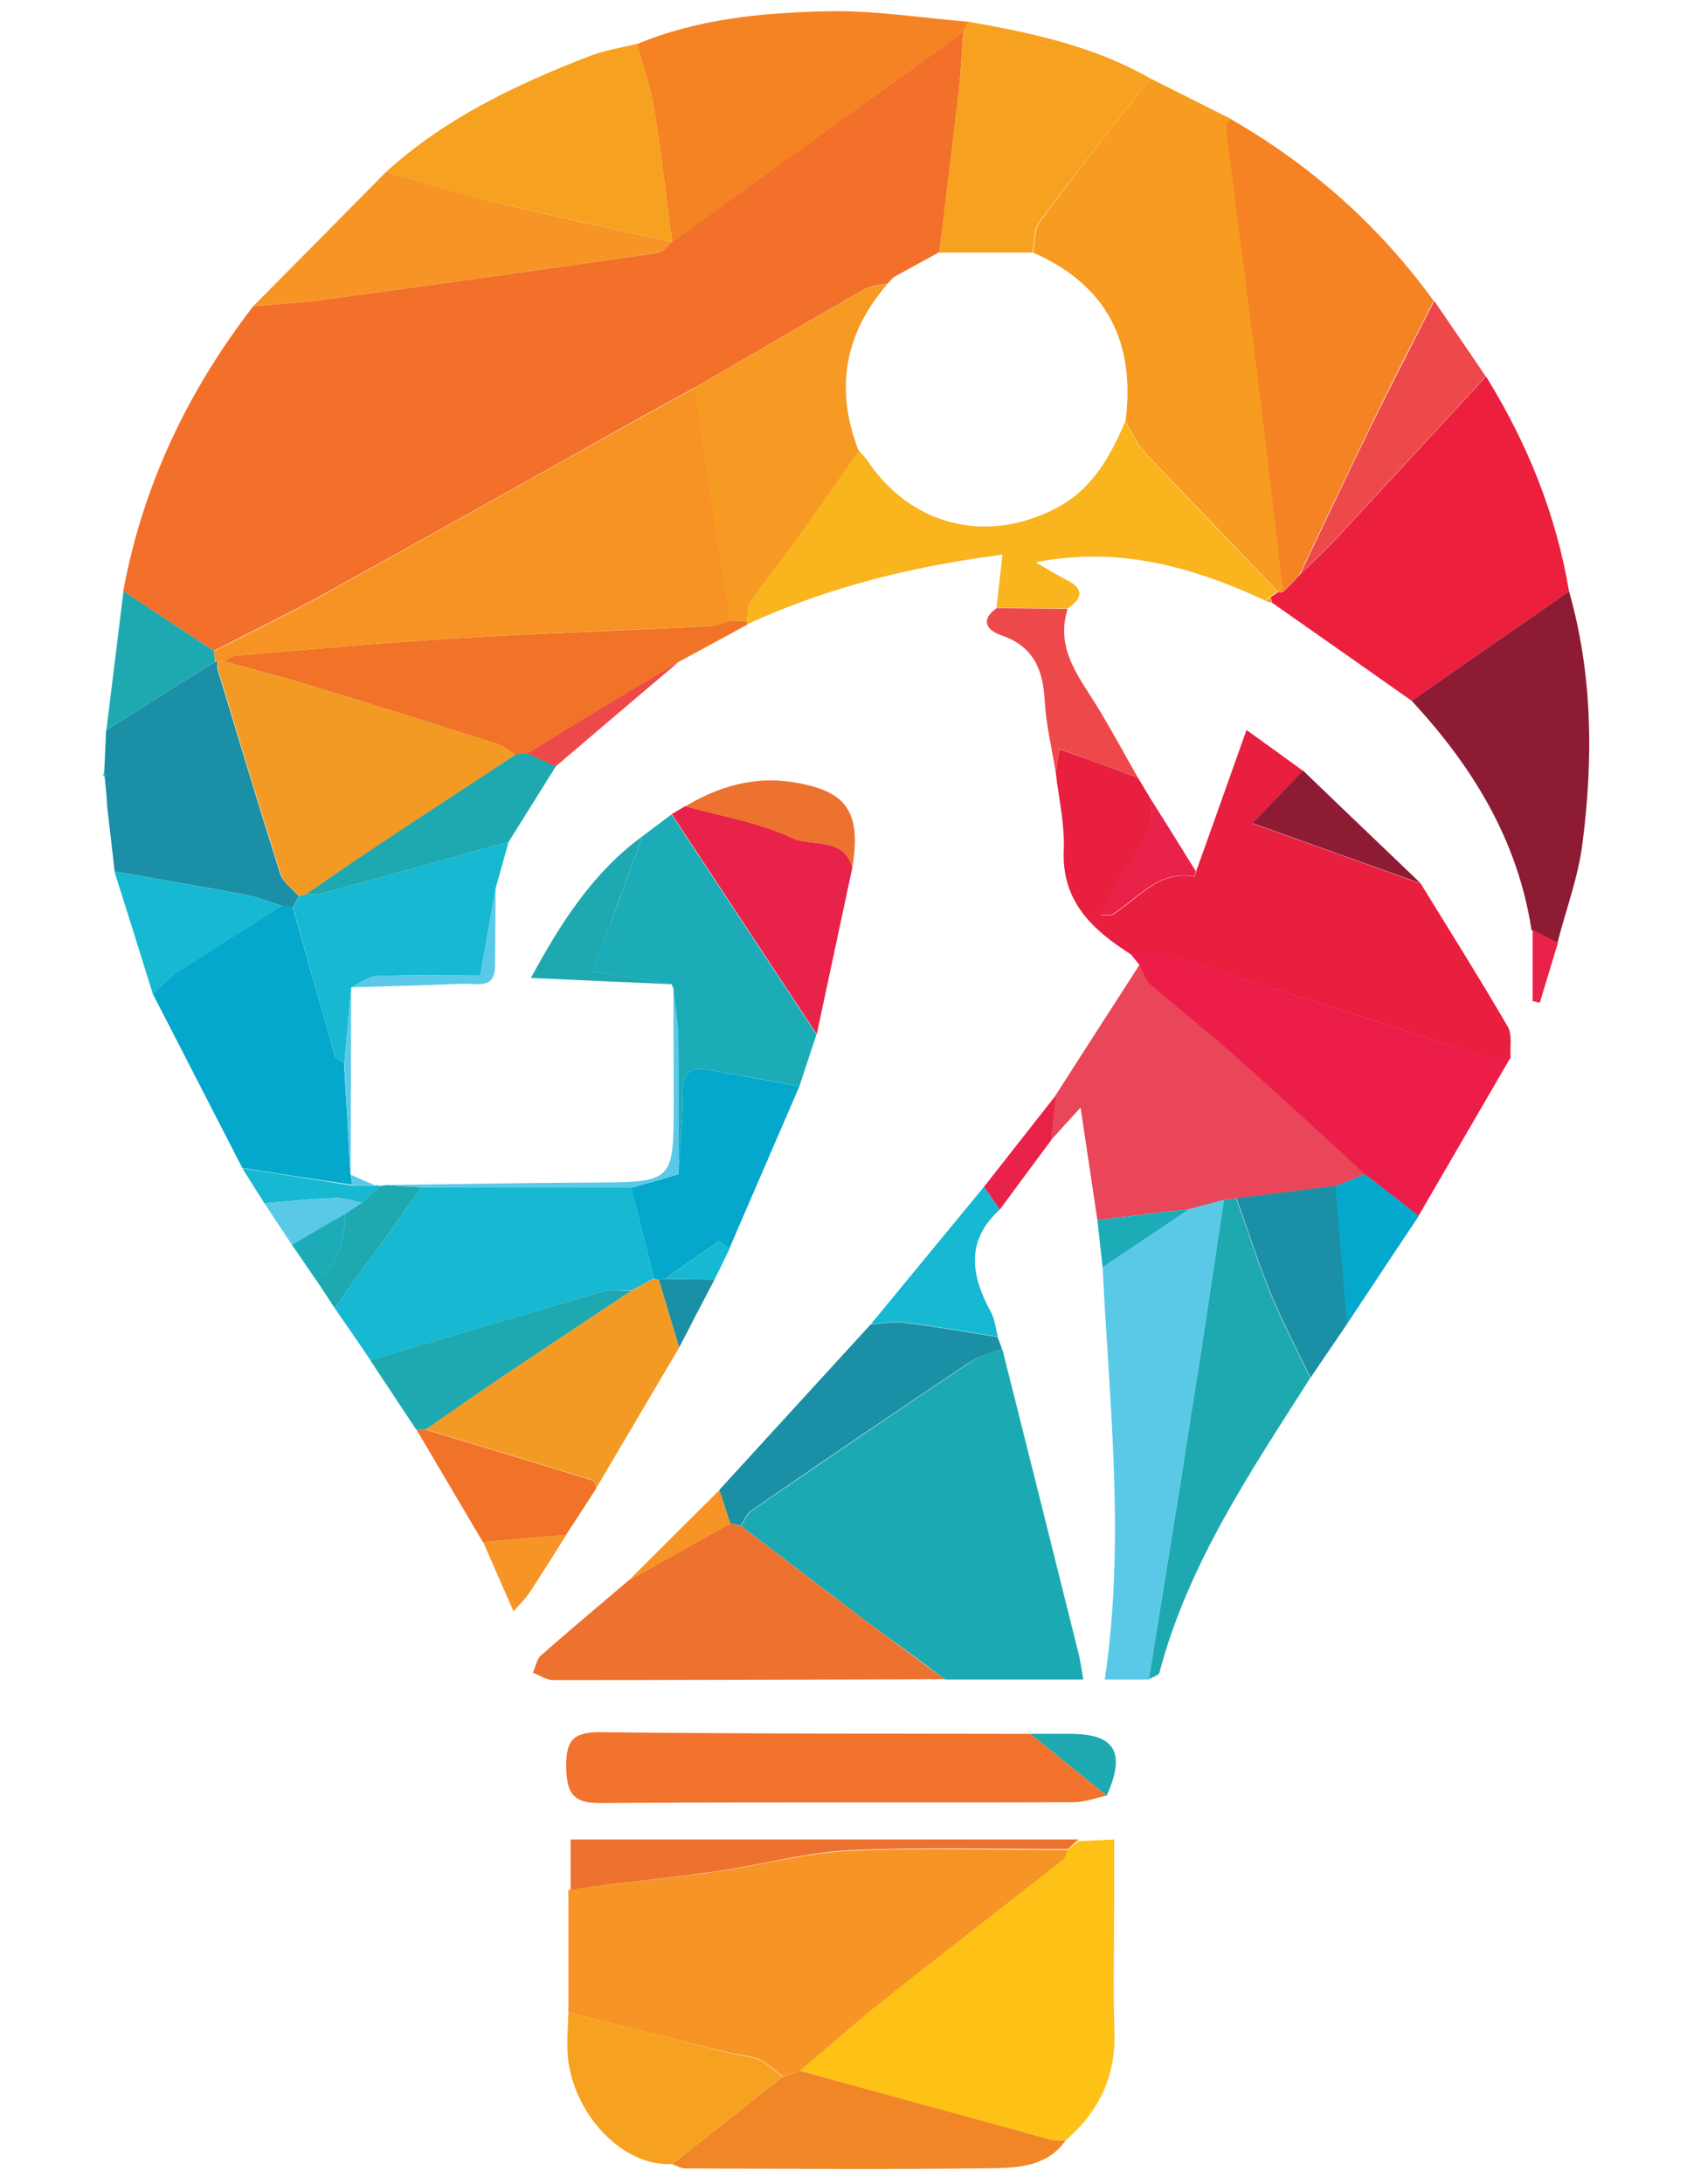 <?xml version="1.0" encoding="utf-8"?>
<!-- Generator: Adobe Illustrator 19.0.0, SVG Export Plug-In . SVG Version: 6.00 Build 0)  -->
<svg version="1.1" id="Layer_1" xmlns="http://www.w3.org/2000/svg" xmlns:xlink="http://www.w3.org/1999/xlink" x="0px" y="0px"
	 viewBox="0 0 612 792" style="enable-background:new 0 0 612 792;" xml:space="preserve">
<style type="text/css">
	.st0{fill:#F2702A;}
	.st1{fill:#F79426;}
	.st2{fill:#1BAAB3;}
	.st3{fill:#E81F3F;}
	.st4{fill:#F79C20;}
	.st5{fill:#FEC216;}
	.st6{fill:#EC1F3D;}
	.st7{fill:#F58223;}
	.st8{fill:#E94659;}
	.st9{fill:#F9B41E;}
	.st10{fill:#EC1D49;}
	.st11{fill:#16B8D2;}
	.st12{fill:#ED7230;}
	.st13{fill:#F1732E;}
	.st14{fill:#03A8CC;}
	.st15{fill:#5AC9E8;}
	.st16{fill:#F7A120;}
	.st17{fill:#8E1B34;}
	.st18{fill:#F17328;}
	.st19{fill:#1CACB7;}
	.st20{fill:#1B8FA5;}
	.st21{fill:#1EA9B1;}
	.st22{fill:#F39A25;}
	.st23{fill:#F18627;}
	.st24{fill:#E82248;}
	.st25{fill:#ED494B;}
	.st26{fill:#F79324;}
	.st27{fill:#F79A23;}
</style>
<path class="st0" d="M44.7,214.4C51.8,176,68.1,141.8,91.9,111c8.7-0.8,17.4-1.2,26-2.4c40.3-5.5,80.5-11.1,120.8-16.9
	c1.8-0.3,3.4-2.6,5-4l0.1,0c21.4-15.4,42.8-30.9,64.2-46.3c13.8-9.9,27.6-19.8,41.4-29.8c-0.5,6.6-0.7,13.2-1.4,19.8
	c-2.3,20-4.8,40-7.2,60c-5.5,3-11,6-16.6,9.1c-0.7,0.8-1.5,1.5-2.2,2.3c0,0,0.2-0.1,0.2-0.1c-3,0.8-6.4,0.9-9,2.4
	c-20.4,11.7-40.7,23.6-61,35.4c-6.1,3.3-12.2,6.6-18.3,10c-39.2,21.9-78.2,43.8-117.5,65.5c-12.7,7-25.9,13.3-38.8,20
	C66.6,228.9,55.7,221.6,44.7,214.4z"/>
<path class="st1" d="M206.2,729.8c0-14.8,0-29.7,0-44.5c4.8-0.7,9.6-1.4,14.3-1.9c13.7-1.7,27.4-3,41-5c15.7-2.3,31.3-6.6,47.1-7.3
	c26.2-1.2,52.5-0.3,78.8-0.3c-0.5,1.2-0.7,2.9-1.7,3.6c-21.6,17-43.3,33.7-64.8,50.7c-10.5,8.3-20.4,17.2-30.6,25.8
	c-2.1,0.7-4.2,1.4-6.3,2.1c-2.8-2.1-5.4-4.8-8.5-6.2c-3.4-1.5-7.4-1.6-11-2.5C245,739.6,225.6,734.7,206.2,729.8z"/>
<path class="st2" d="M363.6,489.1c9.2,36.6,18.4,73.2,27.5,109.8c0.8,3,1.2,6.1,1.9,10.1c-16.9,0-33.5,0-50.2,0
	c-10.3-8-20.7-15.2-30.9-22.9c-14.4-10.9-28.8-21.9-43.1-32.8c1.3-1.9,2.2-4.4,4-5.6c26.4-18.1,52.9-36.2,79.5-54
	C355.5,491.4,359.8,490.6,363.6,489.1z"/>
<path class="st3" d="M412.8,282c1.3,2.2,2.7,4.4,4,6.6c2.5,8.1-0.2,14.5-5,21.1c-4.8,6.5-8.1,14.1-12.5,22.2
	c2.9-0.1,3.8,0.1,4.3-0.2c9.4-5.8,16.6-16.3,29.8-13.8c0,0,0.3-1.3,0.5-1.9c6-16.6,11.9-33.3,18.3-51.3c6.7,4.8,13.6,9.8,20.5,14.8
	c-5.6,5.8-11.2,11.7-18.3,19.1c21,7.5,41,14.6,61,21.8c10.6,17.2,21.4,34.4,31.6,51.9c1.7,3,0.7,7.6,1,11.4
	c-3.1-0.2-6.5,0.1-9.4-0.8c-38.7-12.3-77.2-24.8-115.9-36.9c-3.7-1.2-8.2,0-12.4,0.1c-13.9-8.9-25.2-19.1-24.4-37.9
	c0.4-9.3-1.8-18.7-2.9-28c0.4-2.6,0.8-5.1,1.3-8.6C394.4,275.2,403.6,278.6,412.8,282z"/>
<path class="st4" d="M417.2,28.4c9.8,4.9,19.7,9.9,29.5,14.8c-0.6,0.8-1.9,1.7-1.8,2.4c3.7,29.7,7.6,59.4,11.3,89.1
	c3.3,26.6,6.3,53.3,9.5,79.9c-0.6,0.3-1.2,0.3-1.9,0.1c-16.2-16.9-32.5-33.7-48.5-50.7c-2.9-3.1-4.7-7.4-7-11.1
	c3.7-28.6-6.6-49.5-33.5-61.3c0.7-3.7,0.3-8.3,2.4-11.1C390.1,62.9,403.8,45.7,417.2,28.4z"/>
<path class="st5" d="M290.2,750.9c10.2-8.6,20.2-17.5,30.6-25.8c21.5-17.1,43.3-33.8,64.8-50.7c0.9-0.7,1.1-2.4,1.7-3.6
	c1.3-1.1,2.6-2.2,3.9-3.2c3.8-0.2,7.5-0.3,13-0.6c0,8,0,15.2,0,22.4c0,15.8-0.4,31.6,0.1,47.3c0.5,16.3-5.7,29.1-17.8,39.5
	c-1.7-0.1-3.6,0.2-5.2-0.3C350.9,767.7,320.6,759.3,290.2,750.9z"/>
<path class="st6" d="M463.7,214.7c0.6,0.2,1.3,0.2,1.9-0.1c1.4-1.4,2.8-2.9,4.2-4.3c0.7-0.7,1.3-1.5,2-2.2l0,0
	c4.2-4.1,8.6-8.1,12.6-12.4c18.3-19.7,36.5-39.5,54.7-59.2c14.9,24.1,25.4,49.9,30.1,77.9c-19,13.2-38.1,26.5-57.1,39.7
	c-16.9-11.9-33.8-23.8-50.7-35.6c0-0.7-0.2-1.3-0.5-1.9l0.4-0.3c0.8-0.5,1.5-1,2.3-1.5L463.7,214.7z"/>
<path class="st7" d="M469.7,210.3c-1.4,1.4-2.8,2.9-4.2,4.3c-3.1-26.6-6.2-53.3-9.5-79.9c-3.7-29.7-7.6-59.4-11.3-89.1
	c-0.1-0.7,1.2-1.6,1.8-2.4c29.2,16.8,53.8,38.6,73.6,65.9c-7.2,14.1-14.5,28.2-21.5,42.5c-9.2,18.8-18.1,37.7-27.1,56.5c0,0,0,0,0,0
	C471.1,208.8,470.4,209.6,469.7,210.3z"/>
<path class="st8" d="M398.1,442.4c-1.9-13-3.9-26-6.1-40.8c-4.5,4.9-7.6,8.4-10.8,11.9c0.6-5.4,1.1-10.9,1.7-16.3
	c10.2-15.8,20.3-31.6,30.5-47.4c1.3,2.4,2,5.4,3.9,7.1c10.4,9.1,21.4,17.7,31.8,26.9c15.5,13.8,30.7,28,46.1,42
	c-3.5,1.4-7.1,2.9-10.6,4.3c-12,1.5-24,3-36,4.5c-1.5,0.2-3,0.3-4.5,0.5c-4.2,1.1-8.4,2.2-12.5,3.3
	C420.4,439.7,409.2,441,398.1,442.4z"/>
<path class="st9" d="M408.2,152.9c2.3,3.7,4.1,7.9,7,11.1c16,17.1,32.3,33.9,48.5,50.7c0,0-0.2-0.1-0.2-0.1c-0.8,0.5-1.5,1-2.3,1.5
	c0,0-0.4,0.3-0.4,0.3c-0.6,0.5-1.1,0.9-1.7,1.4c-26.2-12.2-53.3-19.9-83.4-13.9c3.7,2.1,7.3,4.4,11.1,6.3c6.6,3.3,6,6.8,0.4,10.5
	c-8.6-0.1-17.2-0.2-25.7-0.3c0.7-5.9,1.3-11.9,2.2-19.3c-32.3,4.2-63.3,11.7-92.7,25.3c-0.1-0.4-0.2-0.8-0.3-1.3
	c0.4-2.4,0.2-5.3,1.5-7.2c5.1-7.4,10.8-14.4,16.1-21.7c7.8-10.9,15.5-21.9,23.2-32.9c1.1,1.3,2.4,2.5,3.3,3.9
	c15.5,23,42,30,66.9,17.8C395.6,178.4,402.5,166.2,408.2,152.9z"/>
<path class="st7" d="M349.4,11.7c-13.8,9.9-27.6,19.8-41.4,29.8c-21.4,15.4-42.8,30.9-64.2,46.3c-2.1-16.1-3.9-32.3-6.5-48.3
	c-1.3-8-4.1-15.7-6.2-23.5C253.1,6.8,276.6,4.6,300,4.1c17.1-0.4,34.3,2.4,51.4,3.8C350.7,9.2,350,10.5,349.4,11.7z"/>
<path class="st10" d="M495.1,425.8c-15.3-14-30.6-28.2-46.1-42c-10.4-9.2-21.3-17.8-31.8-26.9c-1.9-1.7-2.6-4.7-3.9-7.1
	c-1-1.3-2.1-2.5-3.1-3.8c4.1-0.1,8.6-1.3,12.4-0.1c38.7,12.1,77.3,24.7,115.9,36.9c2.9,0.9,6.2,0.6,9.4,0.8
	c-11.1,19.1-22.2,38.2-33.3,57.3C508.2,435.9,501.6,430.8,495.1,425.8z"/>
<path class="st11" d="M134.4,493.2c-4.3-6.3-8.6-12.6-13-18.9c10.5-14.6,21.1-29.2,31.6-43.8c25.3,0,50.7,0,76,0.1
	c2.8,11,5.5,22,8.3,32.9c-2.7,1.5-5.5,3-8.2,4.4c-3.5,0.1-7.2-0.5-10.5,0.4C190.5,476.5,162.5,484.9,134.4,493.2z"/>
<path class="st12" d="M268.7,553.2c14.4,11,28.7,22,43.1,32.8c10.2,7.7,20.6,15.3,30.9,22.9c-47.4,0.1-94.8,0.3-142.2,0.3
	c-2.4,0-4.8-1.8-7.2-2.7c1-2.1,1.4-4.8,2.9-6.2c10.5-9.2,21.2-18.2,31.8-27.2c12.3-6.9,24.6-13.8,36.9-20.7
	C266.2,552.7,267.5,553,268.7,553.2z"/>
<path class="st13" d="M401.5,651.1c-4,0.8-8,2.4-12,2.4c-57.2,0.2-114.5-0.1-171.7,0.3c-10.2,0.1-12.2-3.9-12.4-13.1
	c-0.1-9.6,2.5-12.7,12.5-12.6c52,0.6,103.9,0.5,155.9,0.6C383,636.2,392.3,643.6,401.5,651.1z"/>
<path class="st14" d="M87.9,423.5c-10.8-21-21.6-42-32.4-63c2.7-2.5,5.2-5.5,8.3-7.6c12.7-8.3,25.7-16.4,38.5-24.5
	c1.3,0.1,2.6,0.3,3.9,0.4c5.1,18.2,10.2,36.3,15.4,54.4c0.3,1,2.1,1.6,3.2,2.3c0.8,13.4,1.6,26.7,2.3,40.1c0,0,0.1,0.2,0.1,0.2
	c0.2,1.3,0.4,2.5,0.6,3.8C114.6,427.7,101.2,425.6,87.9,423.5z"/>
<path class="st15" d="M431.5,438.4c4.2-1.1,8.4-2.2,12.5-3.3c-3.8,25.2-7.6,50.4-11.5,75.6c-5.2,32.8-10.5,65.3-15.7,98.3
	c-5.1,0-10.3,0-16,0c7.5-51,1.6-100-0.8-149.5C410.5,452.5,421,445.4,431.5,438.4z"/>
<path class="st16" d="M231.1,15.9c2.1,7.8,4.9,15.6,6.2,23.5c2.6,16,4.4,32.2,6.5,48.3c0,0-0.1,0-0.1,0
	c-21.6-4.8-43.2-9.4-64.7-14.5c-13.1-3.1-26-7.2-38.9-10.9c21.5-19.5,47.2-31.7,73.9-42C219.4,18.2,225.4,17.3,231.1,15.9z"/>
<path class="st17" d="M512.1,254.1c19-13.2,38.1-26.5,57.1-39.7c8.6,30.1,8.8,60.7,4.9,91.3c-1.5,12.2-6,24.1-9.1,36.2
	c-3.1-1.5-6.3-3.1-9.4-4.6C550.6,304.5,534.1,277.8,512.1,254.1z"/>
<path class="st18" d="M270.8,225.2c0.1,0.4,0.2,0.8,0.3,1.3c-8.3,4.5-16.6,9-24.9,13.5c-18.3,11.1-36.6,22.2-55,33.2
	c-1.4,0.2-2.8,0.4-4.3,0.5c-2-1.3-3.9-3.1-6.1-3.8c-22.6-7.2-45.1-14.3-67.8-21.2c-10.5-3.2-21.2-6-31.9-8.9c1.5-0.7,3-1.9,4.6-2.1
	c26.4-2.2,52.7-4.6,79.1-6.2c31-1.9,62-2.9,93.1-4.5c2.3-0.1,4.6-1.3,7-2C266.8,225.1,268.8,225.1,270.8,225.2z"/>
<path class="st16" d="M349.4,11.7c0.7-1.3,1.4-2.6,2-3.8c22.8,4,45.4,8.8,65.8,20.5c-13.5,17.3-27.1,34.5-40.2,52.1
	c-2.1,2.8-1.6,7.3-2.4,11.1c-11.3,0-22.6,0-33.9,0c2.4-20,4.9-40,7.2-60C348.7,24.9,348.9,18.3,349.4,11.7z"/>
<path class="st19" d="M233.1,303.2c3.5-2.6,7-5.3,10.5-7.9c17.5,26.6,35.1,53.2,52.6,79.8c-2.1,6.3-4.1,12.5-6.2,18.8
	c-11.3-2.1-22.5-4.2-33.8-6.1c-6.2-1-8.5,1.8-8.5,8.2c0,9.9-1,19.9-1.6,29.8c0-16.5,0.1-33-0.1-49.4c-0.1-6.1-1.2-12.2-1.8-18.4
	c-0.4-0.3-0.5-0.7-0.4-1.1c-9.2-1.5-18.5-2.9-28.8-4.6C221,336.2,227.1,319.7,233.1,303.2z"/>
<path class="st20" d="M106.3,328.9c-1.3-0.1-2.6-0.3-3.9-0.4c-4.6-1.4-9-3.2-13.7-4.1c-15.7-3-31.4-5.6-47.1-8.4
	c-0.9-7.8-1.8-15.6-2.7-23.4c-0.1-1.1-0.1-2.3-0.2-3.4c-0.2-2.4-0.5-4.9-0.7-7.3c0,0,0.4-0.9,0.4-0.9l-0.6-0.8
	c0.2-5.1,0.5-10.2,0.7-15.4c13.1-8.3,26.3-16.6,39.4-24.8l1-0.1c0,1.1-0.2,2.2,0.1,3.1c7.5,24.7,14.9,49.4,22.7,74
	c1,3,4.4,5.3,6.7,7.9C107.7,326.3,107,327.6,106.3,328.9z"/>
<path class="st21" d="M416.8,608.9c5.2-32.8,10.6-65.5,15.7-98.3c4-25.2,7.7-50.4,11.5-75.5c1.5-0.2,3-0.3,4.5-0.5
	c4.1,11.5,7.8,23.2,12.4,34.5c4.3,10.4,9.6,20.4,14.4,30.6c-21.6,33.9-44.2,67.2-54.7,106.8C420.4,607.5,418.1,608.1,416.8,608.9z"
	/>
<path class="st1" d="M140.1,62.3c13,3.7,25.8,7.7,38.9,10.9c21.5,5.2,43.1,9.7,64.7,14.5c-1.7,1.4-3.2,3.8-5,4
	c-40.2,5.8-80.5,11.4-120.8,16.9c-8.6,1.2-17.3,1.6-26,2.4C108,94.8,124,78.6,140.1,62.3z"/>
<path class="st22" d="M229.1,468c2.7-1.5,5.5-3,8.2-4.4c0.5,0.3,1.1,0.5,1.7,0.4c2.5,8.2,4.9,16.4,7.4,24.6c-10,17-20.1,34-30.1,51
	c-0.4-1-0.5-2.6-1.1-2.8c-20.2-6.3-40.5-12.4-60.8-18.5c10.1-7,20.2-14,30.4-20.9C199.5,487.6,214.4,477.8,229.1,468z"/>
<path class="st23" d="M290.2,750.9c30.4,8.3,60.7,16.7,91.1,25c1.6,0.4,3.5,0.2,5.2,0.3c-6.2,8.9-16.1,9.8-25.3,10
	c-37.5,0.5-75,0.2-112.5,0.1c-1.6,0-3.3-1-4.9-1.6c13.4-10.5,26.7-21.1,40.1-31.6C286,752.4,288.1,751.7,290.2,750.9z"/>
<path class="st11" d="M106.3,328.9c0.7-1.3,1.5-2.6,2.2-4c0.8-0.2,1.5-0.4,2.3-0.6c2.1-0.1,4.3,0.1,6.2-0.4
	c22.5-6.1,45-12.4,67.5-18.6c-1.6,5.6-3.1,11.2-4.7,16.8c-1.8,10.3-3.6,20.5-5.6,31.6c-12.3,0-24.9-0.3-37.4,0.2
	c-3.1,0.1-6.2,2.6-9.3,4.1c0,0-0.1,0.1-0.1,0.1c-0.8,9.2-1.7,18.4-2.5,27.6c-1.1-0.8-2.9-1.3-3.2-2.3
	C116.4,365.2,111.4,347.1,106.3,328.9z"/>
<path class="st16" d="M283.9,753.1c-13.4,10.5-26.7,21.1-40.1,31.6c-18.6,1-36.6-19.2-37.9-40.2c-0.3-4.9,0.2-9.8,0.3-14.7
	c19.4,4.9,38.8,9.7,58.2,14.6c3.7,0.9,7.6,1.1,11,2.5C278.5,748.3,281.1,751,283.9,753.1z"/>
<path class="st14" d="M239,464c-0.6,0-1.2-0.1-1.7-0.4c-2.8-11-5.5-22-8.3-32.9c5.7-1.6,11.4-3.2,17.1-4.9
	c0.6-9.9,1.6-19.9,1.6-29.8c0-6.4,2.3-9.2,8.5-8.2c11.3,1.9,22.5,4.1,33.8,6.1c-8.5,19.6-16.9,39.2-25.4,58.8
	c-1.4-0.9-3.4-2.9-3.9-2.5c-6.5,4.3-12.8,8.9-19.2,13.5C240.8,463.8,239.9,463.9,239,464z"/>
<path class="st24" d="M296.3,375c-17.5-26.6-35.1-53.2-52.6-79.8c1.6-1,3.3-1.9,4.9-2.9c12.9,3.6,26.6,5.8,38.6,11.5
	c7.3,3.5,18.8-0.7,22,10.8C304.9,334.8,300.6,354.9,296.3,375z"/>
<path class="st20" d="M268.7,553.2c-1.3-0.3-2.5-0.6-3.8-0.8c-1.3-4-2.6-8.1-4-12.1c18.3-20,36.6-40,54.9-60c4-0.3,8.2-1.2,12.1-0.7
	c11.4,1.4,22.6,3.4,34,5.2c0.5,1.4,1.1,2.9,1.6,4.3c-3.8,1.5-8,2.4-11.4,4.6c-26.6,17.8-53.1,35.8-79.5,54
	C270.9,548.8,270,551.3,268.7,553.2z"/>
<path class="st20" d="M475.4,499.6c-4.8-10.2-10.1-20.2-14.4-30.6c-4.6-11.3-8.3-23-12.4-34.5c12-1.5,24-3,36-4.5
	c1.4,16.6,2.8,33.2,4.2,49.9C484.3,486.5,479.8,493.1,475.4,499.6z"/>
<path class="st25" d="M471.7,208.1c9-18.8,17.9-37.8,27.1-56.5c7-14.2,14.3-28.3,21.5-42.5c6.2,9.1,12.5,18.2,18.7,27.4
	c-18.2,19.7-36.4,39.5-54.7,59.2C480.3,200,475.9,204,471.7,208.1z"/>
<path class="st21" d="M229.1,468c-14.8,9.8-29.6,19.6-44.4,29.5c-10.2,6.9-20.3,13.9-30.4,20.9c-1.1,0-2.2,0-3.3,0
	c-5.6-8.4-11.1-16.8-16.7-25.2c28.1-8.3,56.2-16.7,84.3-24.9C221.9,467.4,225.6,468.1,229.1,468z"/>
<path class="st12" d="M391.3,667c-1.3,1-2.6,2.4-3.9,3.5c-26.3,0-52.6-0.8-78.8,0.4c-15.8,0.7-31.4,5.1-47.1,7.4
	c-13.6,2-26.9,3.4-40.6,5c-4.8,0.6-9.9,1.3-13.9,2c0-5.5,0-11.3,0-18.3C269,667,329.8,667,391.3,667z"/>
<path class="st18" d="M151.1,518.4c1.1,0,2.2,0,3.3,0c20.3,6.1,40.5,12.2,60.8,18.5c0.6,0.2,0.8,1.9,1.1,2.8
	c-3.6,5.6-7.3,11.3-11,16.9c-10,0.9-20,1.7-30.1,2.6C167.2,545.6,159.1,532,151.1,518.4z"/>
<path class="st21" d="M184.5,305.3c-22.5,6.2-45,12.5-67.5,18.6c-2,0.5-4.1,0.3-6.2,0.4c8.3-5.7,16.5-11.4,24.9-17
	c17-11.3,34.2-22.5,51.3-33.7c1.4-0.2,2.8-0.4,4.3-0.5c3.5,1.6,7,3.1,10.4,4.7C195.9,287.1,190.2,296.2,184.5,305.3z"/>
<path class="st11" d="M41.5,316c15.7,2.8,31.4,5.4,47.1,8.4c4.7,0.9,9.1,2.7,13.7,4.1c-12.9,8.1-25.8,16.2-38.5,24.5
	c-3.1,2-5.5,5-8.3,7.6C50.9,345.7,46.2,330.8,41.5,316z"/>
<path class="st25" d="M361.6,220.5c8.6,0.1,17.2,0.2,25.7,0.3c-4.7,15,4.8,25.4,11.6,36.8c4.8,8,9.3,16.3,13.9,24.4
	c-9.2-3.4-18.4-6.8-28.5-10.5c-0.5,3.5-0.9,6-1.3,8.6c-1.4-8.6-3.5-17.2-4-25.9c-0.6-11.5-4.1-19.9-15.9-23.9
	C358.1,228.6,355.4,224.8,361.6,220.5z"/>
<path class="st11" d="M362,484.7c-11.3-1.8-22.6-3.8-34-5.2c-4-0.5-8.1,0.4-12.1,0.7c13.7-16.6,27.4-33.3,41.1-49.9
	c1.9,2.8,3.8,5.5,5.7,8.3c-12.6,11.4-10.4,24-3.2,37.2C360.9,478.4,361.2,481.7,362,484.7z"/>
<path class="st21" d="M78,239.9c-13.1,8.3-26.3,16.6-39.4,24.8c2.1-16.8,4.1-33.6,6.2-50.3c11,7.2,21.9,14.5,32.9,21.7
	C77.7,237.4,77.8,238.6,78,239.9z"/>
<path class="st12" d="M309.2,314.7c-3.2-11.6-14.8-7.4-22-10.8c-12-5.7-25.6-7.8-38.6-11.5c12-7.2,24.9-11,38.9-8.8
	C307.4,286.7,312.5,294.4,309.2,314.7z"/>
<path class="st17" d="M515.4,320.3c-20-7.2-40.1-14.3-61-21.8c7.1-7.4,12.7-13.2,18.3-19.1C486.9,293.1,501.2,306.7,515.4,320.3z"/>
<path class="st14" d="M488.7,480c-1.4-16.6-2.8-33.2-4.2-49.9c3.5-1.4,7.1-2.9,10.6-4.3c6.5,5,13.1,10,19.6,15.1
	C506,453.9,497.4,466.9,488.7,480z"/>
<path class="st21" d="M233.1,303.2c-6.1,16.5-12.1,33-18,49.1c10.3,1.6,19.5,3.1,28.8,4.6c-16.6-0.7-33.2-1.5-51.3-2.3
	C203.5,334.5,215.1,316.4,233.1,303.2z"/>
<path class="st21" d="M153,430.5c-10.5,14.6-21.1,29.2-31.6,43.8c-2.3-3.5-4.6-7-6.9-10.5c9.1-5.4,10.2-14.5,10.8-23.8
	c2-1.3,4.1-2.6,6.1-4c2.2-2,4.4-4,6.6-6c0.8-0.1,1.6-0.2,2.4-0.3C144.6,430,148.8,430.3,153,430.5z"/>
<path class="st24" d="M433.8,315.9c-0.2,0.7-0.4,1.9-0.5,1.9c-13.2-2.4-20.5,8-29.8,13.8c-0.5,0.3-1.3,0.1-4.3,0.2
	c4.5-8.1,7.7-15.7,12.5-22.2c4.9-6.6,7.6-13,5-21.1C422.5,297.7,428.2,306.8,433.8,315.9z"/>
<path class="st1" d="M175.3,559.2c10-0.9,20-1.7,30.1-2.6c-4.4,7-8.8,14-13.3,20.9c-1.3,2-3,3.6-5.8,6.8
	C182.3,575.2,178.8,567.2,175.3,559.2z"/>
<path class="st21" d="M401.5,651.1c-9.2-7.5-18.5-14.9-27.7-22.4c4.8,0,9.7,0,14.5,0C404.5,628.7,408.5,635.4,401.5,651.1z"/>
<path class="st24" d="M362.7,438.6c-1.9-2.8-3.8-5.5-5.7-8.3c8.7-11,17.3-22.1,26-33.1c-0.6,5.4-1.1,10.9-1.7,16.3
	C375.1,421.8,368.9,430.2,362.7,438.6z"/>
<path class="st25" d="M201.6,277.9c-3.5-1.6-7-3.1-10.4-4.7c18.3-11.1,36.6-22.2,55-33.2C231.3,252.6,216.4,265.3,201.6,277.9z"/>
<path class="st19" d="M431.5,438.4c-10.5,7-21,14.1-31.5,21.1c-0.6-5.7-1.3-11.4-1.9-17.1C409.2,441,420.4,439.7,431.5,438.4z"/>
<path class="st1" d="M261,540.3c1.3,4,2.6,8.1,4,12.1c-12.3,6.9-24.6,13.8-36.9,20.7C239,562.2,250,551.2,261,540.3z"/>
<path class="st15" d="M153,430.5c-4.2-0.3-8.4-0.5-12.6-0.8c24.9-0.3,49.8-0.8,74.7-0.9c29.3-0.2,29.3,0,29.3-29.7
	c0-13.7-0.1-27.4-0.1-41.1c0.6,6.1,1.7,12.2,1.8,18.4c0.3,16.5,0.1,32.9,0.1,49.4c-5.7,1.6-11.4,3.2-17.1,4.9
	C203.7,430.6,178.4,430.6,153,430.5z"/>
<path class="st11" d="M138,430.1c-2.2,2-4.4,4-6.6,6c-3.3-0.6-6.5-1.8-9.8-1.7c-8.6,0.3-17.2,1.2-25.7,1.9c-2.7-4.2-5.3-8.5-8-12.7
	c13.4,2.1,26.7,4.2,40,6.3c2.7,0,5.4,0,8.1,0C136.7,429.7,137.4,429.8,138,430.1z"/>
<path class="st15" d="M95.9,436.3c8.6-0.7,17.1-1.6,25.7-1.9c3.2-0.1,6.5,1.1,9.8,1.7c-2.1,1.3-4.1,2.6-6.1,4
	c-6.5,3.8-12.9,7.6-19.4,11.3C102.6,446.4,99.2,441.3,95.9,436.3z"/>
<path class="st20" d="M239,464c0.9-0.1,1.7-0.2,2.6-0.3c5.9,0.1,11.8,0.2,17.6,0.3c-4.3,8.2-8.6,16.4-12.8,24.6
	C243.9,480.4,241.5,472.2,239,464z"/>
<path class="st19" d="M105.9,451.4c6.5-3.8,12.9-7.6,19.4-11.3c-0.6,9.3-1.7,18.3-10.8,23.8C111.6,459.7,108.8,455.5,105.9,451.4z"
	/>
<path class="st15" d="M127.5,358c3.1-1.4,6.1-4,9.3-4.1c12.5-0.5,25.1-0.2,37.4-0.2c2-11.1,3.8-21.4,5.6-31.6
	c-0.1,9.4-0.1,18.8-0.2,28.1c0,8.8-6.7,6.3-11.4,6.5C154.6,357.3,141.1,357.6,127.5,358z"/>
<path class="st24" d="M556,337.2c3,1.5,6.1,3.1,9.2,4.6c-2.2,7.3-4.4,14.5-6.6,21.8c-0.9-0.2-1.6-0.4-2.6-0.6
	C556,354.4,556,345.8,556,337.2z"/>
<path class="st11" d="M259.2,464c-5.9-0.1-11.8-0.2-17.6-0.3c6.4-4.6,12.6-9.2,19.2-13.5c0.5-0.4,2.6,1.6,3.9,2.5
	C262.9,456.5,261.1,460.2,259.2,464z"/>
<path class="st15" d="M124.9,385.7c0.8-9.2,1.7-18.4,2.5-27.6c-0.1,22.6-0.1,45.1-0.2,67.7C126.4,412.4,125.7,399.1,124.9,385.7z"/>
<path class="st15" d="M136,429.8c-2.7,0-5.4,0-8.1,0c-0.2-1.3-0.4-2.5-0.6-3.8C130.2,427.3,133.1,428.5,136,429.8z"/>
<path class="st21" d="M38.6,289.2c0.1,1.1,0.1,2.3,0.2,3.4C38.8,291.4,38.7,290.3,38.6,289.2z"/>
<path class="st21" d="M37.8,280.1l0.6,0.8c0,0-0.4,0.9-0.4,0.9C37.4,281.3,37.4,280.7,37.8,280.1z"/>
<path class="st4" d="M459.2,218c0.6-0.5,1.1-0.9,1.7-1.4c0.3,0.6,0.5,1.2,0.5,1.9C460.6,218.3,459.9,218.1,459.2,218z"/>
<path class="st26" d="M78,239.9c-0.1-1.3-0.2-2.5-0.3-3.8c12.9-6.6,26.1-13,38.8-20c39.2-21.7,78.3-43.7,117.5-65.5
	c6.1-3.4,12.2-6.7,18.3-10c1.8,12.7,3.4,25.5,5.4,38.1c2.3,15.5,4.9,30.9,7.3,46.3c-2.3,0.7-4.6,1.9-7,2c-31,1.5-62.1,2.6-93.1,4.5
	c-26.4,1.6-52.8,4-79.1,6.2c-1.6,0.1-3,1.4-4.6,2.1c-0.7,0-1.4,0-2.2,0L78,239.9z"/>
<path class="st27" d="M264.8,225c-2.5-15.4-5-30.9-7.3-46.3c-1.9-12.7-3.6-25.4-5.4-38.1c20.3-11.8,40.6-23.7,61-35.4
	c2.6-1.5,6-1.6,9-2.4c-15.8,18.1-19.3,38.3-10.6,60.7c-7.7,11-15.4,22-23.2,32.9c-5.3,7.3-11,14.3-16.1,21.7c-1.3,1.9-1,4.8-1.5,7.2
	C268.8,225.1,266.8,225.1,264.8,225z"/>
<path class="st27" d="M324.2,100.6c-0.7,0.8-1.5,1.5-2.2,2.3C322.8,102.1,323.5,101.4,324.2,100.6z"/>
<path class="st4" d="M461.2,216.2c0.8-0.5,1.5-1,2.3-1.5C462.8,215.2,462,215.7,461.2,216.2z"/>
<path class="st25" d="M469.7,210.3c0.7-0.7,1.3-1.5,2-2.2C471.1,208.8,470.4,209.6,469.7,210.3z"/>
<path class="st22" d="M79,239.8c0.7,0,1.4,0,2.2,0c10.6,3,21.3,5.7,31.9,8.9c22.6,6.9,45.2,14,67.8,21.2c2.2,0.7,4.1,2.5,6.1,3.8
	c-17.1,11.2-34.2,22.4-51.2,33.7c-8.4,5.5-16.6,11.3-24.9,17c-0.8,0.2-1.5,0.4-2.3,0.6c-2.3-2.6-5.7-4.9-6.7-7.9
	c-7.8-24.6-15.2-49.3-22.7-74C78.8,242,79,240.9,79,239.8z"/>
</svg>
